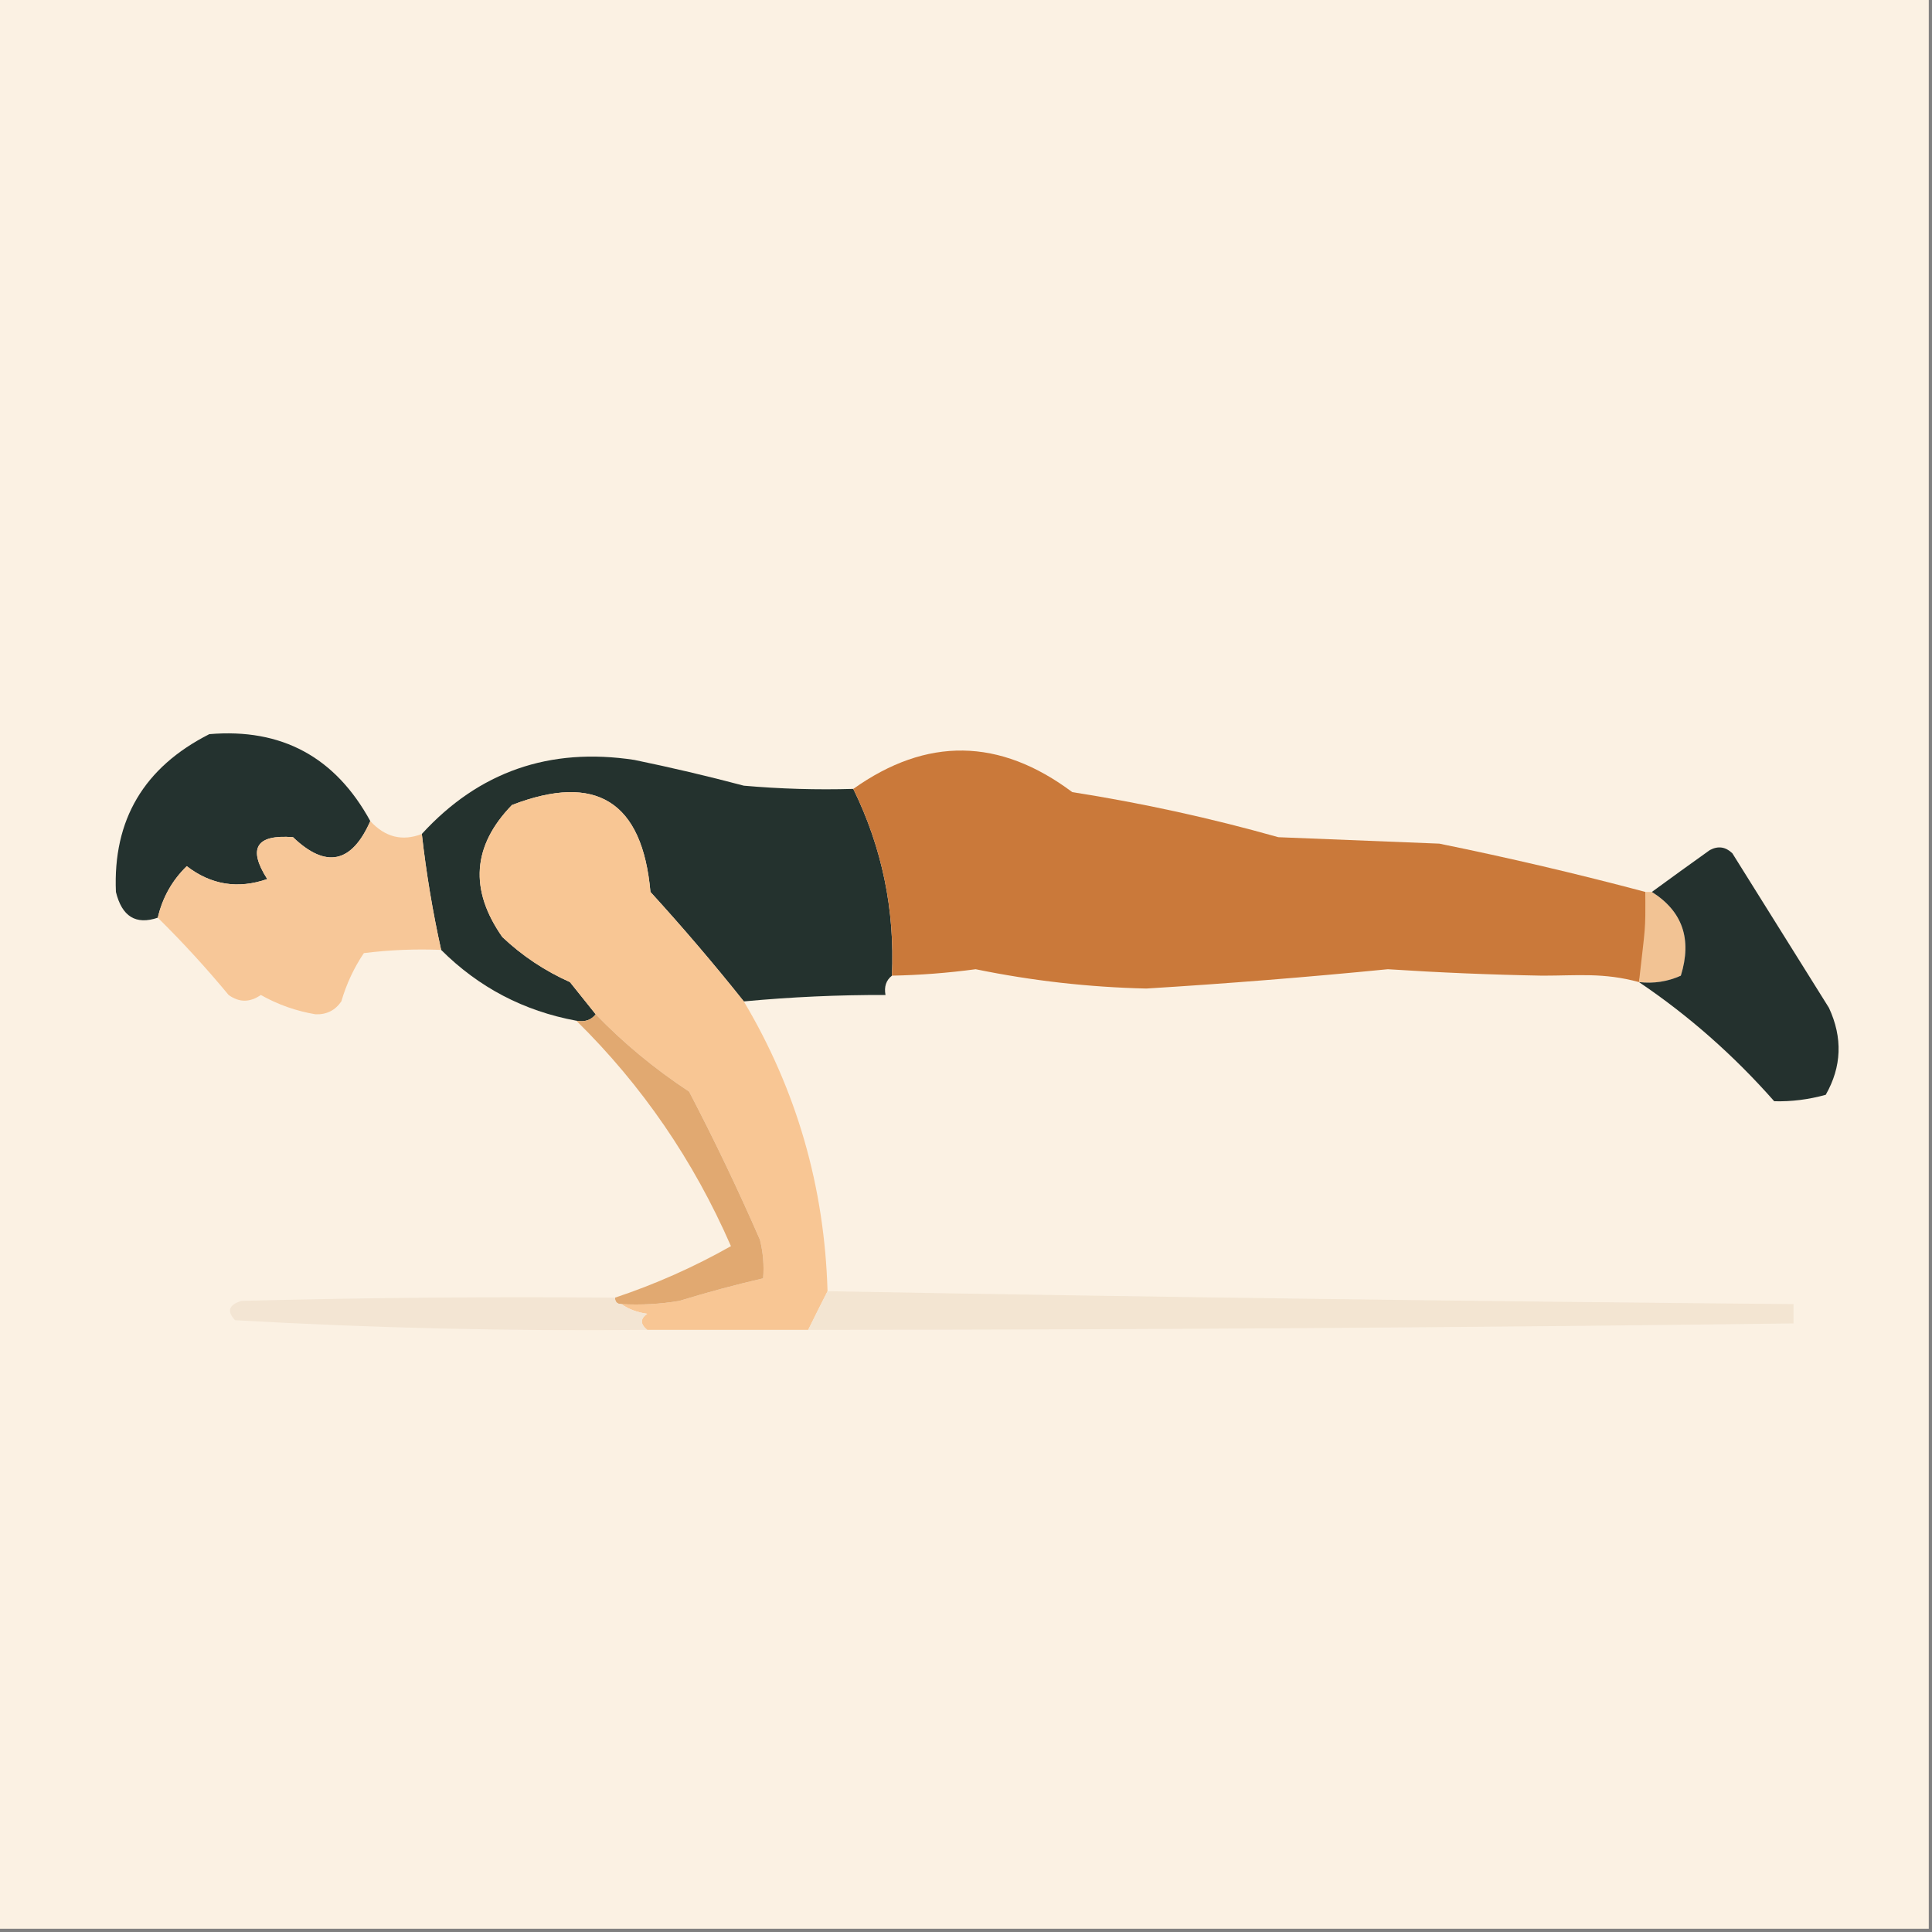 <svg width="300" height="300" viewBox="0 0 300 300" fill="none" xmlns="http://www.w3.org/2000/svg">
<rect x="0" y="0" width="300" height="300" fill="#808080" stroke="none"/>
<g clip-path="url(#clip0_41_485)">
<path fill-rule="evenodd" clip-rule="evenodd" d="M-0.5 -0.5C99.5 -0.5 199.5 -0.5 299.5 -0.5C299.5 99.5 299.5 199.5 299.5 299.5C199.5 299.5 99.5 299.5 -0.5 299.5C-0.5 199.5 -0.5 99.5 -0.5 -0.5Z" fill="#FBF1E3"/>
<path fill-rule="evenodd" clip-rule="evenodd" d="M57.5 127.5C54.608 134.058 50.608 134.891 45.5 130C39.772 129.552 38.439 131.719 41.5 136.5C36.952 138.078 32.785 137.411 29 134.5C26.729 136.707 25.229 139.374 24.5 142.5C21.099 143.655 18.933 142.322 18 138.5C17.518 127.312 22.351 119.145 32.5 114C43.728 113.047 52.062 117.547 57.5 127.5Z" fill="#24322F"/>
<path fill-rule="evenodd" clip-rule="evenodd" d="M132.5 122.5C136.964 131.605 138.964 141.271 138.5 151.5C137.596 152.209 137.263 153.209 137.5 154.5C130.146 154.479 122.813 154.813 115.5 155.5C110.906 149.731 106.073 144.064 101 138.5C99.75 124.462 92.584 119.962 79.5 125C73.355 131.324 72.855 138.157 78 145.5C81.092 148.422 84.592 150.755 88.5 152.5C89.857 154.186 91.19 155.852 92.5 157.5C91.791 158.404 90.791 158.737 89.5 158.5C81.336 156.991 74.336 153.324 68.5 147.5C67.183 141.562 66.183 135.562 65.5 129.5C74.34 119.829 85.34 115.996 98.5 118C104.203 119.176 109.87 120.509 115.5 122C121.157 122.499 126.824 122.666 132.5 122.5Z" fill="#24322E"/>
<path fill-rule="evenodd" clip-rule="evenodd" d="M255.5 138.5C255.766 142.571 255.433 148.571 254.5 152.5C249 151 245 151.5 239.5 151.5C231.494 151.357 223.494 151.023 215.5 150.5C203.022 151.731 190.522 152.731 178 153.5C169.072 153.296 160.238 152.296 151.5 150.5C147.182 151.082 142.849 151.415 138.5 151.5C138.964 141.271 136.964 131.605 132.5 122.5C143.896 114.396 155.23 114.563 166.5 123C177.307 124.695 187.973 127.028 198.5 130C206.833 130.333 215.167 130.667 223.5 131C234.258 133.19 244.925 135.69 255.5 138.5Z" fill="#CA793A"/>
<path fill-rule="evenodd" clip-rule="evenodd" d="M57.5 127.5C59.803 130.003 62.469 130.67 65.5 129.5C66.183 135.562 67.183 141.562 68.5 147.5C64.486 147.334 60.486 147.501 56.5 148C54.963 150.28 53.797 152.78 53 155.5C52.044 156.894 50.711 157.561 49 157.5C45.991 156.997 43.158 155.997 40.5 154.5C38.802 155.681 37.135 155.681 35.5 154.5C31.996 150.271 28.33 146.271 24.5 142.5C25.229 139.374 26.729 136.707 29 134.5C32.785 137.411 36.952 138.078 41.5 136.5C38.439 131.719 39.772 129.552 45.5 130C50.608 134.891 54.608 134.058 57.5 127.5Z" fill="#F7C798"/>
<path fill-rule="evenodd" clip-rule="evenodd" d="M115.5 155.5C123.697 169.275 128.031 184.275 128.5 200.5C127.514 202.426 126.514 204.426 125.5 206.5C117.167 206.5 108.833 206.5 100.5 206.5C99.402 205.603 99.402 204.77 100.5 204C98.942 203.79 97.609 203.29 96.5 202.5C99.518 202.665 102.518 202.498 105.5 202C109.826 200.669 114.16 199.502 118.5 198.5C118.662 196.473 118.495 194.473 118 192.5C114.59 184.681 110.923 177.014 107 169.5C101.66 165.983 96.827 161.983 92.5 157.5C91.19 155.852 89.857 154.186 88.5 152.5C84.592 150.755 81.092 148.422 78 145.5C72.855 138.157 73.355 131.324 79.5 125C92.584 119.962 99.75 124.462 101 138.5C106.073 144.064 110.906 149.731 115.5 155.5Z" fill="#F8C694"/>
<path fill-rule="evenodd" clip-rule="evenodd" d="M255.5 138.5C255.833 138.5 256.167 138.5 256.5 138.5C261.257 141.492 262.757 145.825 261 151.5C258.959 152.423 256.792 152.756 254.5 152.5C255.5 143.5 255.5 145 255.5 138.5Z" fill="#F2C394"/>
<path fill-rule="evenodd" clip-rule="evenodd" d="M254.5 152.5C256.792 152.756 258.959 152.423 261 151.5C262.757 145.825 261.257 141.492 256.5 138.5C259.433 136.355 262.433 134.188 265.5 132C266.784 131.316 267.951 131.483 269 132.5C274 140.5 279 148.5 284 156.5C286.15 161.14 285.984 165.64 283.5 170C280.824 170.74 278.158 171.073 275.5 171C269.196 163.852 262.196 157.685 254.5 152.5Z" fill="#24312E"/>
<path fill-rule="evenodd" clip-rule="evenodd" d="M92.5 157.5C96.827 161.983 101.66 165.983 107 169.5C110.923 177.014 114.59 184.681 118 192.5C118.495 194.473 118.662 196.473 118.5 198.5C114.16 199.502 109.826 200.669 105.5 202C102.518 202.498 99.518 202.665 96.5 202.5C95.833 202.5 95.5 202.167 95.5 201.5C101.755 199.415 107.755 196.748 113.5 193.5C107.7 180.203 99.7 168.537 89.5 158.5C90.791 158.737 91.791 158.404 92.5 157.5Z" fill="#E1A971"/>
<path fill-rule="evenodd" clip-rule="evenodd" d="M95.5 201.5C95.5 202.167 95.833 202.5 96.5 202.5C97.609 203.29 98.942 203.79 100.5 204C99.402 204.77 99.402 205.603 100.5 206.5C79.149 206.718 57.816 206.218 36.5 205C35.185 203.605 35.519 202.605 37.5 202C56.831 201.5 76.164 201.333 95.5 201.5Z" fill="#F3E5D3"/>
<path fill-rule="evenodd" clip-rule="evenodd" d="M128.5 200.5C178.333 201.4 228.333 202.067 278.5 202.5C278.5 203.5 278.5 204.5 278.5 205.5C227.503 206.147 176.503 206.48 125.5 206.5C126.514 204.426 127.514 202.426 128.5 200.5Z" fill="#F3E5D2"/>
</g>
<defs>
<clipPath id="clip0_41_485">
<rect width="300" height="300" fill="white"/>
</clipPath>
</defs>
</svg>
